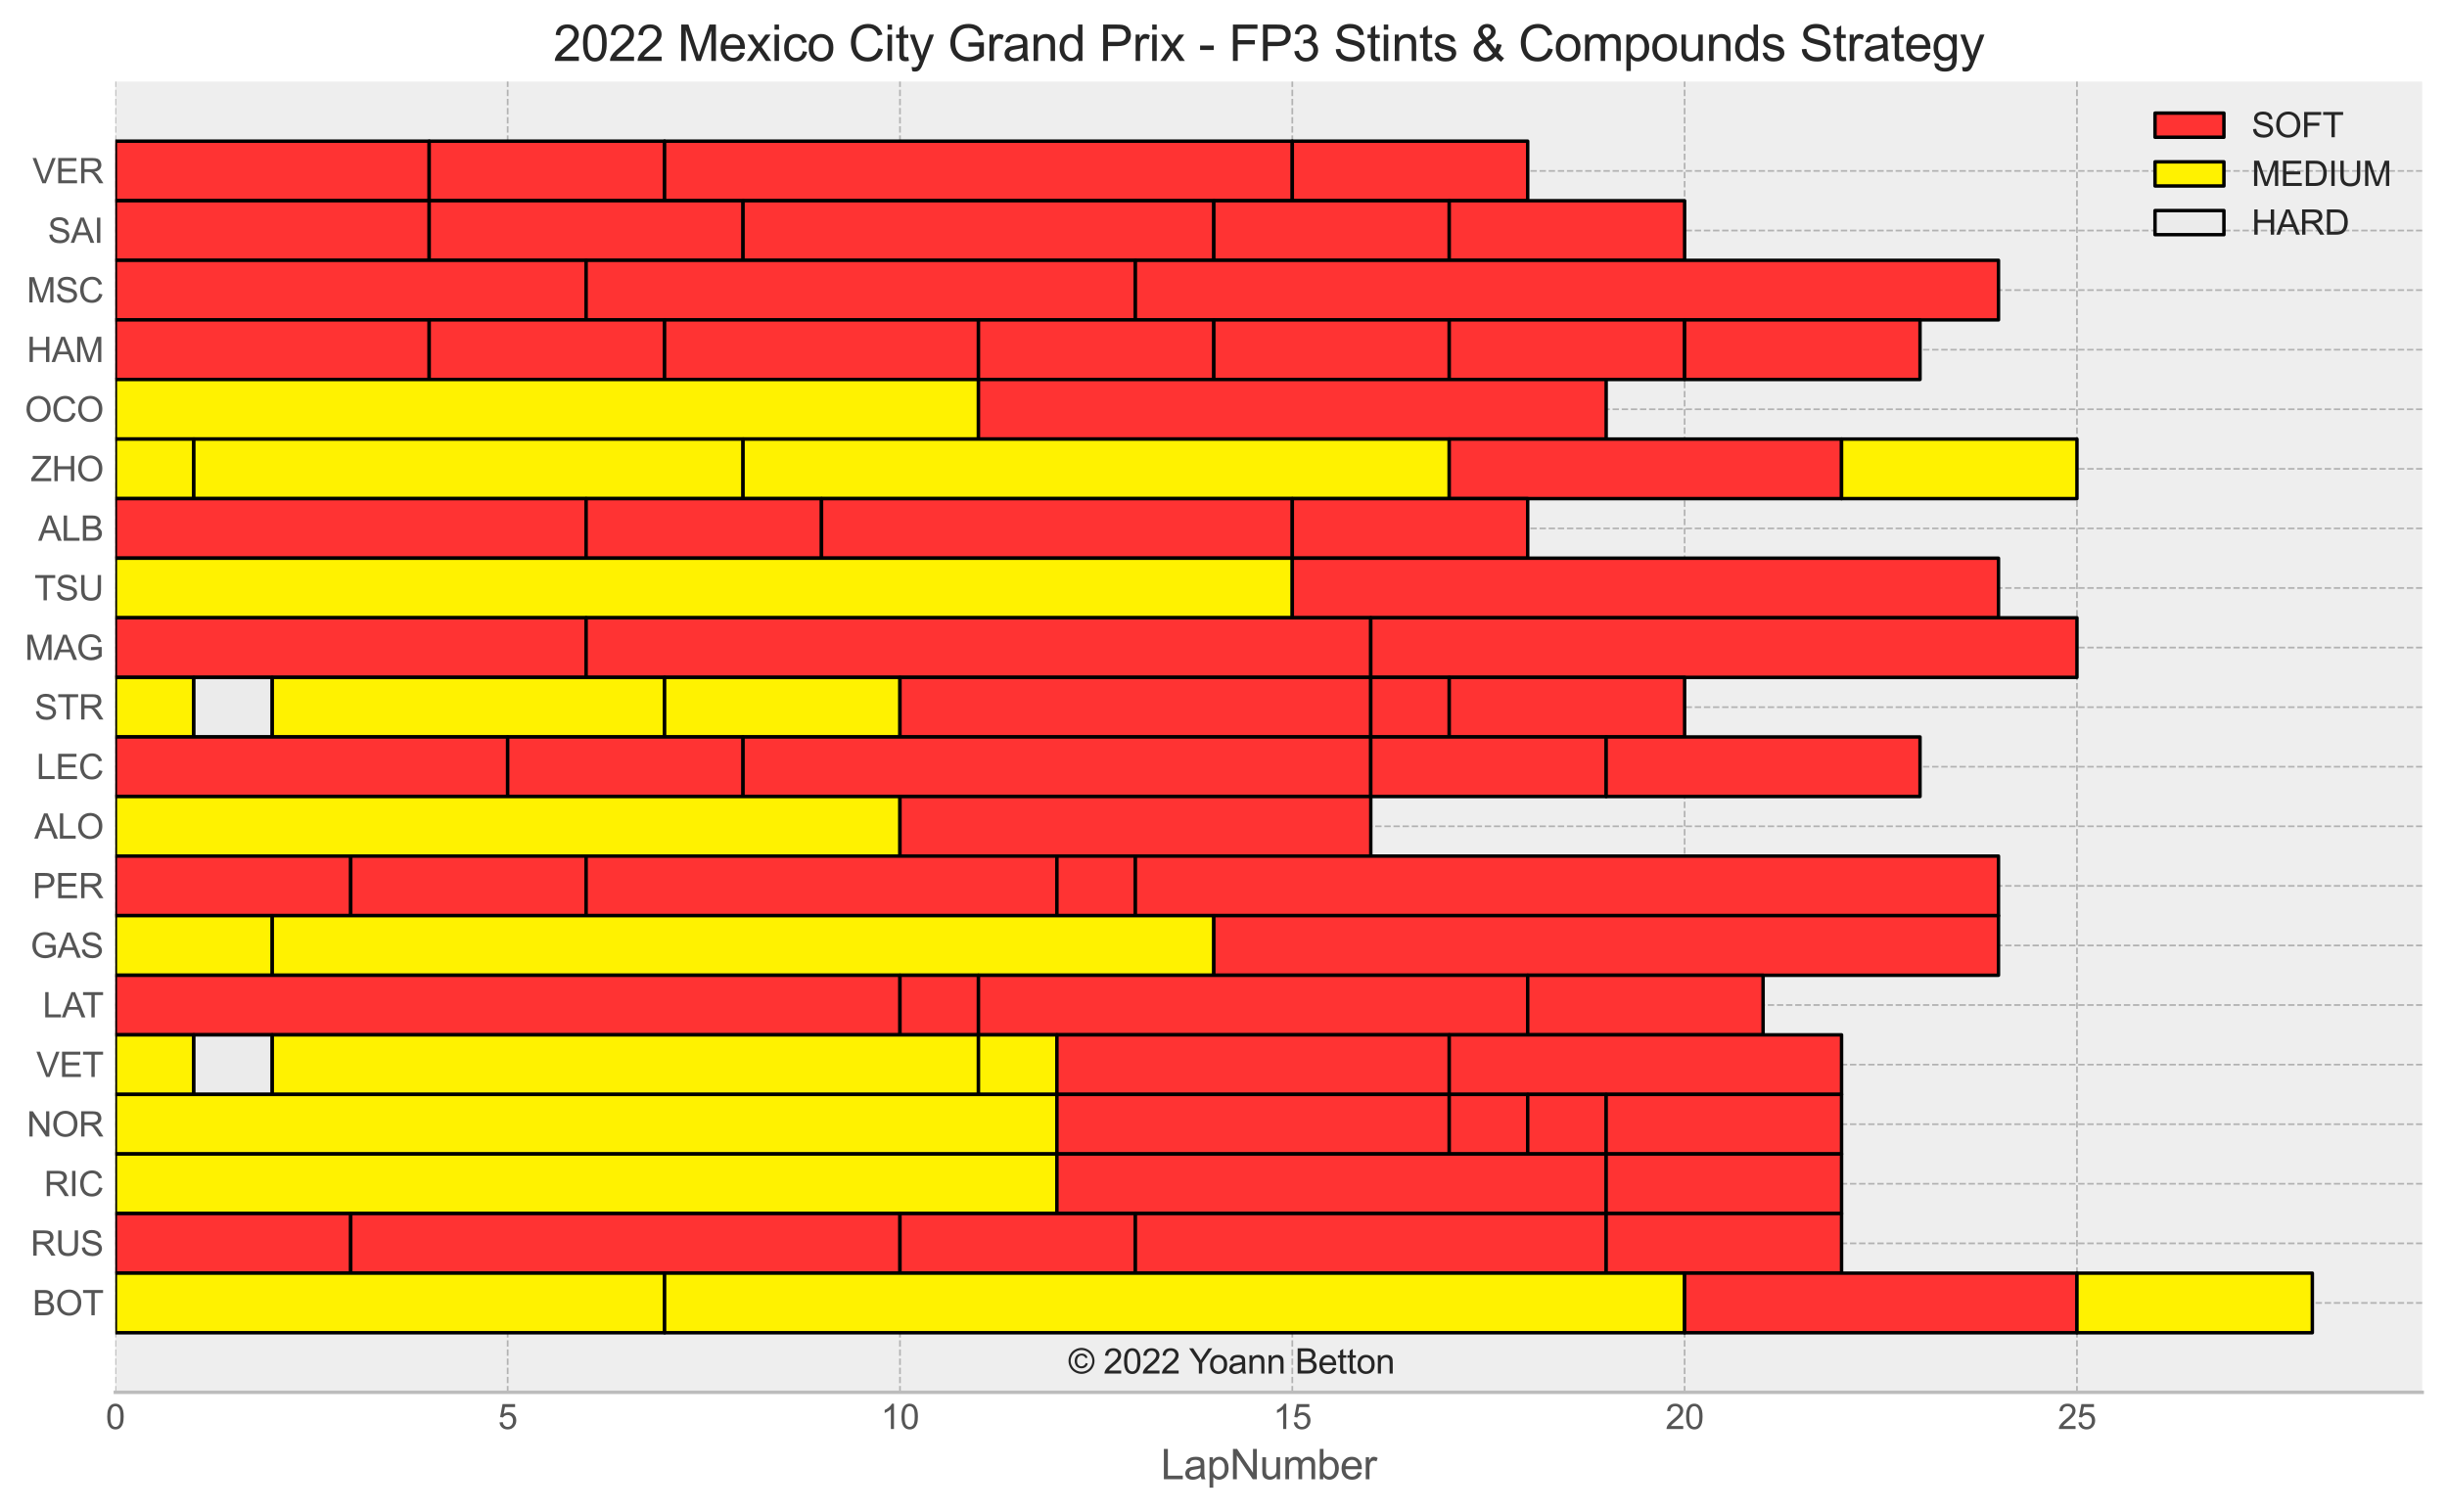 <?xml version="1.0" encoding="utf-8" standalone="no"?>
<!DOCTYPE svg PUBLIC "-//W3C//DTD SVG 1.1//EN"
  "http://www.w3.org/Graphics/SVG/1.1/DTD/svg11.dtd">
<svg xmlns:xlink="http://www.w3.org/1999/xlink" width="710.278pt" height="439.022pt" viewBox="0 0 710.278 439.022" xmlns="http://www.w3.org/2000/svg" version="1.1">
 <defs>
  <style type="text/css">*{stroke-linejoin: round; stroke-linecap: butt}</style>
 </defs>
 <g id="figure_1">
  <g id="patch_1">
   <path d="M 0 439.022 
L 710.278 439.022 
L 710.278 0 
L 0 0 
z
" style="fill: #ffffff"/>
  </g>
  <g id="axes_1">
   <g id="patch_2">
    <path d="M 33.478 404.203 
L 703.078 404.203 
L 703.078 23.683 
L 33.478 23.683 
z
" style="fill: #eeeeee"/>
   </g>
   <g id="matplotlib.axis_1">
    <g id="xtick_1">
     <g id="line2d_1">
      <path d="M 33.478 404.203 
L 33.478 23.683 
" clip-path="url(#pbf7c03fed8)" style="fill: none; stroke-dasharray: 1.85,0.8; stroke-dashoffset: 0; stroke: #b2b2b2; stroke-width: 0.5"/>
     </g>
     <g id="line2d_2"/>
     <g id="text_1">
      <!-- 0 -->
      <g style="fill: #555555" transform="translate(30.698 414.861)scale(0.1 -0.1)">
       <defs>
        <path id="ArialMT-30" d="M 266 2259 
Q 266 3072 433 3567 
Q 600 4063 929 4331 
Q 1259 4600 1759 4600 
Q 2128 4600 2406 4451 
Q 2684 4303 2865 4023 
Q 3047 3744 3150 3342 
Q 3253 2941 3253 2259 
Q 3253 1453 3087 958 
Q 2922 463 2592 192 
Q 2263 -78 1759 -78 
Q 1097 -78 719 397 
Q 266 969 266 2259 
z
M 844 2259 
Q 844 1131 1108 757 
Q 1372 384 1759 384 
Q 2147 384 2411 759 
Q 2675 1134 2675 2259 
Q 2675 3391 2411 3762 
Q 2147 4134 1753 4134 
Q 1366 4134 1134 3806 
Q 844 3388 844 2259 
z
" transform="scale(0.016)"/>
       </defs>
       <use xlink:href="#ArialMT-30"/>
      </g>
     </g>
    </g>
    <g id="xtick_2">
     <g id="line2d_3">
      <path d="M 147.356 404.203 
L 147.356 23.683 
" clip-path="url(#pbf7c03fed8)" style="fill: none; stroke-dasharray: 1.85,0.8; stroke-dashoffset: 0; stroke: #b2b2b2; stroke-width: 0.5"/>
     </g>
     <g id="line2d_4"/>
     <g id="text_2">
      <!-- 5 -->
      <g style="fill: #555555" transform="translate(144.575 414.861)scale(0.1 -0.1)">
       <defs>
        <path id="ArialMT-35" d="M 266 1200 
L 856 1250 
Q 922 819 1161 601 
Q 1400 384 1738 384 
Q 2144 384 2425 690 
Q 2706 997 2706 1503 
Q 2706 1984 2436 2262 
Q 2166 2541 1728 2541 
Q 1456 2541 1237 2417 
Q 1019 2294 894 2097 
L 366 2166 
L 809 4519 
L 3088 4519 
L 3088 3981 
L 1259 3981 
L 1013 2750 
Q 1425 3038 1878 3038 
Q 2478 3038 2890 2622 
Q 3303 2206 3303 1553 
Q 3303 931 2941 478 
Q 2500 -78 1738 -78 
Q 1113 -78 717 272 
Q 322 622 266 1200 
z
" transform="scale(0.016)"/>
       </defs>
       <use xlink:href="#ArialMT-35"/>
      </g>
     </g>
    </g>
    <g id="xtick_3">
     <g id="line2d_5">
      <path d="M 261.233 404.203 
L 261.233 23.683 
" clip-path="url(#pbf7c03fed8)" style="fill: none; stroke-dasharray: 1.85,0.8; stroke-dashoffset: 0; stroke: #b2b2b2; stroke-width: 0.5"/>
     </g>
     <g id="line2d_6"/>
     <g id="text_3">
      <!-- 10 -->
      <g style="fill: #555555" transform="translate(255.672 414.861)scale(0.1 -0.1)">
       <defs>
        <path id="ArialMT-31" d="M 2384 0 
L 1822 0 
L 1822 3584 
Q 1619 3391 1289 3197 
Q 959 3003 697 2906 
L 697 3450 
Q 1169 3672 1522 3987 
Q 1875 4303 2022 4600 
L 2384 4600 
L 2384 0 
z
" transform="scale(0.016)"/>
       </defs>
       <use xlink:href="#ArialMT-31"/>
       <use xlink:href="#ArialMT-30" x="55.615"/>
      </g>
     </g>
    </g>
    <g id="xtick_4">
     <g id="line2d_7">
      <path d="M 375.111 404.203 
L 375.111 23.683 
" clip-path="url(#pbf7c03fed8)" style="fill: none; stroke-dasharray: 1.85,0.8; stroke-dashoffset: 0; stroke: #b2b2b2; stroke-width: 0.5"/>
     </g>
     <g id="line2d_8"/>
     <g id="text_4">
      <!-- 15 -->
      <g style="fill: #555555" transform="translate(369.55 414.861)scale(0.1 -0.1)">
       <use xlink:href="#ArialMT-31"/>
       <use xlink:href="#ArialMT-35" x="55.615"/>
      </g>
     </g>
    </g>
    <g id="xtick_5">
     <g id="line2d_9">
      <path d="M 488.988 404.203 
L 488.988 23.683 
" clip-path="url(#pbf7c03fed8)" style="fill: none; stroke-dasharray: 1.85,0.8; stroke-dashoffset: 0; stroke: #b2b2b2; stroke-width: 0.5"/>
     </g>
     <g id="line2d_10"/>
     <g id="text_5">
      <!-- 20 -->
      <g style="fill: #555555" transform="translate(483.427 414.861)scale(0.1 -0.1)">
       <defs>
        <path id="ArialMT-32" d="M 3222 541 
L 3222 0 
L 194 0 
Q 188 203 259 391 
Q 375 700 629 1000 
Q 884 1300 1366 1694 
Q 2113 2306 2375 2664 
Q 2638 3022 2638 3341 
Q 2638 3675 2398 3904 
Q 2159 4134 1775 4134 
Q 1369 4134 1125 3890 
Q 881 3647 878 3216 
L 300 3275 
Q 359 3922 746 4261 
Q 1134 4600 1788 4600 
Q 2447 4600 2831 4234 
Q 3216 3869 3216 3328 
Q 3216 3053 3103 2787 
Q 2991 2522 2730 2228 
Q 2469 1934 1863 1422 
Q 1356 997 1212 845 
Q 1069 694 975 541 
L 3222 541 
z
" transform="scale(0.016)"/>
       </defs>
       <use xlink:href="#ArialMT-32"/>
       <use xlink:href="#ArialMT-30" x="55.615"/>
      </g>
     </g>
    </g>
    <g id="xtick_6">
     <g id="line2d_11">
      <path d="M 602.866 404.203 
L 602.866 23.683 
" clip-path="url(#pbf7c03fed8)" style="fill: none; stroke-dasharray: 1.85,0.8; stroke-dashoffset: 0; stroke: #b2b2b2; stroke-width: 0.5"/>
     </g>
     <g id="line2d_12"/>
     <g id="text_6">
      <!-- 25 -->
      <g style="fill: #555555" transform="translate(597.305 414.861)scale(0.1 -0.1)">
       <use xlink:href="#ArialMT-32"/>
       <use xlink:href="#ArialMT-35" x="55.615"/>
      </g>
     </g>
    </g>
    <g id="text_7">
     <!-- LapNumber -->
     <g style="fill: #555555" transform="translate(336.93 429.437)scale(0.12 -0.12)">
      <defs>
       <path id="ArialMT-4c" d="M 469 0 
L 469 4581 
L 1075 4581 
L 1075 541 
L 3331 541 
L 3331 0 
L 469 0 
z
" transform="scale(0.016)"/>
       <path id="ArialMT-61" d="M 2588 409 
Q 2275 144 1986 34 
Q 1697 -75 1366 -75 
Q 819 -75 525 192 
Q 231 459 231 875 
Q 231 1119 342 1320 
Q 453 1522 633 1644 
Q 813 1766 1038 1828 
Q 1203 1872 1538 1913 
Q 2219 1994 2541 2106 
Q 2544 2222 2544 2253 
Q 2544 2597 2384 2738 
Q 2169 2928 1744 2928 
Q 1347 2928 1158 2789 
Q 969 2650 878 2297 
L 328 2372 
Q 403 2725 575 2942 
Q 747 3159 1072 3276 
Q 1397 3394 1825 3394 
Q 2250 3394 2515 3294 
Q 2781 3194 2906 3042 
Q 3031 2891 3081 2659 
Q 3109 2516 3109 2141 
L 3109 1391 
Q 3109 606 3145 398 
Q 3181 191 3288 0 
L 2700 0 
Q 2613 175 2588 409 
z
M 2541 1666 
Q 2234 1541 1622 1453 
Q 1275 1403 1131 1340 
Q 988 1278 909 1158 
Q 831 1038 831 891 
Q 831 666 1001 516 
Q 1172 366 1500 366 
Q 1825 366 2078 508 
Q 2331 650 2450 897 
Q 2541 1088 2541 1459 
L 2541 1666 
z
" transform="scale(0.016)"/>
       <path id="ArialMT-70" d="M 422 -1272 
L 422 3319 
L 934 3319 
L 934 2888 
Q 1116 3141 1344 3267 
Q 1572 3394 1897 3394 
Q 2322 3394 2647 3175 
Q 2972 2956 3137 2557 
Q 3303 2159 3303 1684 
Q 3303 1175 3120 767 
Q 2938 359 2589 142 
Q 2241 -75 1856 -75 
Q 1575 -75 1351 44 
Q 1128 163 984 344 
L 984 -1272 
L 422 -1272 
z
M 931 1641 
Q 931 1000 1190 694 
Q 1450 388 1819 388 
Q 2194 388 2461 705 
Q 2728 1022 2728 1688 
Q 2728 2322 2467 2637 
Q 2206 2953 1844 2953 
Q 1484 2953 1207 2617 
Q 931 2281 931 1641 
z
" transform="scale(0.016)"/>
       <path id="ArialMT-4e" d="M 488 0 
L 488 4581 
L 1109 4581 
L 3516 984 
L 3516 4581 
L 4097 4581 
L 4097 0 
L 3475 0 
L 1069 3600 
L 1069 0 
L 488 0 
z
" transform="scale(0.016)"/>
       <path id="ArialMT-75" d="M 2597 0 
L 2597 488 
Q 2209 -75 1544 -75 
Q 1250 -75 995 37 
Q 741 150 617 320 
Q 494 491 444 738 
Q 409 903 409 1263 
L 409 3319 
L 972 3319 
L 972 1478 
Q 972 1038 1006 884 
Q 1059 663 1231 536 
Q 1403 409 1656 409 
Q 1909 409 2131 539 
Q 2353 669 2445 892 
Q 2538 1116 2538 1541 
L 2538 3319 
L 3100 3319 
L 3100 0 
L 2597 0 
z
" transform="scale(0.016)"/>
       <path id="ArialMT-6d" d="M 422 0 
L 422 3319 
L 925 3319 
L 925 2853 
Q 1081 3097 1340 3245 
Q 1600 3394 1931 3394 
Q 2300 3394 2536 3241 
Q 2772 3088 2869 2813 
Q 3263 3394 3894 3394 
Q 4388 3394 4653 3120 
Q 4919 2847 4919 2278 
L 4919 0 
L 4359 0 
L 4359 2091 
Q 4359 2428 4304 2576 
Q 4250 2725 4106 2815 
Q 3963 2906 3769 2906 
Q 3419 2906 3187 2673 
Q 2956 2441 2956 1928 
L 2956 0 
L 2394 0 
L 2394 2156 
Q 2394 2531 2256 2718 
Q 2119 2906 1806 2906 
Q 1569 2906 1367 2781 
Q 1166 2656 1075 2415 
Q 984 2175 984 1722 
L 984 0 
L 422 0 
z
" transform="scale(0.016)"/>
       <path id="ArialMT-62" d="M 941 0 
L 419 0 
L 419 4581 
L 981 4581 
L 981 2947 
Q 1338 3394 1891 3394 
Q 2197 3394 2470 3270 
Q 2744 3147 2920 2923 
Q 3097 2700 3197 2384 
Q 3297 2069 3297 1709 
Q 3297 856 2875 390 
Q 2453 -75 1863 -75 
Q 1275 -75 941 416 
L 941 0 
z
M 934 1684 
Q 934 1088 1097 822 
Q 1363 388 1816 388 
Q 2184 388 2453 708 
Q 2722 1028 2722 1663 
Q 2722 2313 2464 2622 
Q 2206 2931 1841 2931 
Q 1472 2931 1203 2611 
Q 934 2291 934 1684 
z
" transform="scale(0.016)"/>
       <path id="ArialMT-65" d="M 2694 1069 
L 3275 997 
Q 3138 488 2766 206 
Q 2394 -75 1816 -75 
Q 1088 -75 661 373 
Q 234 822 234 1631 
Q 234 2469 665 2931 
Q 1097 3394 1784 3394 
Q 2450 3394 2872 2941 
Q 3294 2488 3294 1666 
Q 3294 1616 3291 1516 
L 816 1516 
Q 847 969 1125 678 
Q 1403 388 1819 388 
Q 2128 388 2347 550 
Q 2566 713 2694 1069 
z
M 847 1978 
L 2700 1978 
Q 2663 2397 2488 2606 
Q 2219 2931 1791 2931 
Q 1403 2931 1139 2672 
Q 875 2413 847 1978 
z
" transform="scale(0.016)"/>
       <path id="ArialMT-72" d="M 416 0 
L 416 3319 
L 922 3319 
L 922 2816 
Q 1116 3169 1280 3281 
Q 1444 3394 1641 3394 
Q 1925 3394 2219 3213 
L 2025 2691 
Q 1819 2813 1613 2813 
Q 1428 2813 1281 2702 
Q 1134 2591 1072 2394 
Q 978 2094 978 1738 
L 978 0 
L 416 0 
z
" transform="scale(0.016)"/>
      </defs>
      <use xlink:href="#ArialMT-4c"/>
      <use xlink:href="#ArialMT-61" x="55.615"/>
      <use xlink:href="#ArialMT-70" x="111.23"/>
      <use xlink:href="#ArialMT-4e" x="166.846"/>
      <use xlink:href="#ArialMT-75" x="239.062"/>
      <use xlink:href="#ArialMT-6d" x="294.678"/>
      <use xlink:href="#ArialMT-62" x="377.979"/>
      <use xlink:href="#ArialMT-65" x="433.594"/>
      <use xlink:href="#ArialMT-72" x="489.209"/>
     </g>
    </g>
   </g>
   <g id="matplotlib.axis_2">
    <g id="ytick_1">
     <g id="line2d_13">
      <path d="M 33.478 49.627 
L 703.078 49.627 
" clip-path="url(#pbf7c03fed8)" style="fill: none; stroke-dasharray: 1.85,0.8; stroke-dashoffset: 0; stroke: #b2b2b2; stroke-width: 0.5"/>
     </g>
     <g id="line2d_14"/>
     <g id="text_8">
      <!-- VER -->
      <g style="fill: #555555" transform="translate(9.416 53.206)scale(0.1 -0.1)">
       <defs>
        <path id="ArialMT-56" d="M 1803 0 
L 28 4581 
L 684 4581 
L 1875 1253 
Q 2019 853 2116 503 
Q 2222 878 2363 1253 
L 3600 4581 
L 4219 4581 
L 2425 0 
L 1803 0 
z
" transform="scale(0.016)"/>
        <path id="ArialMT-45" d="M 506 0 
L 506 4581 
L 3819 4581 
L 3819 4041 
L 1113 4041 
L 1113 2638 
L 3647 2638 
L 3647 2100 
L 1113 2100 
L 1113 541 
L 3925 541 
L 3925 0 
L 506 0 
z
" transform="scale(0.016)"/>
        <path id="ArialMT-52" d="M 503 0 
L 503 4581 
L 2534 4581 
Q 3147 4581 3465 4457 
Q 3784 4334 3975 4021 
Q 4166 3709 4166 3331 
Q 4166 2844 3850 2509 
Q 3534 2175 2875 2084 
Q 3116 1969 3241 1856 
Q 3506 1613 3744 1247 
L 4541 0 
L 3778 0 
L 3172 953 
Q 2906 1366 2734 1584 
Q 2563 1803 2427 1890 
Q 2291 1978 2150 2013 
Q 2047 2034 1813 2034 
L 1109 2034 
L 1109 0 
L 503 0 
z
M 1109 2559 
L 2413 2559 
Q 2828 2559 3062 2645 
Q 3297 2731 3419 2920 
Q 3541 3109 3541 3331 
Q 3541 3656 3305 3865 
Q 3069 4075 2559 4075 
L 1109 4075 
L 1109 2559 
z
" transform="scale(0.016)"/>
       </defs>
       <use xlink:href="#ArialMT-56"/>
       <use xlink:href="#ArialMT-45" x="66.699"/>
       <use xlink:href="#ArialMT-52" x="133.398"/>
      </g>
     </g>
    </g>
    <g id="ytick_2">
     <g id="line2d_15">
      <path d="M 33.478 66.924 
L 703.078 66.924 
" clip-path="url(#pbf7c03fed8)" style="fill: none; stroke-dasharray: 1.85,0.8; stroke-dashoffset: 0; stroke: #b2b2b2; stroke-width: 0.5"/>
     </g>
     <g id="line2d_16"/>
     <g id="text_9">
      <!-- SAI -->
      <g style="fill: #555555" transform="translate(13.859 70.503)scale(0.1 -0.1)">
       <defs>
        <path id="ArialMT-53" d="M 288 1472 
L 859 1522 
Q 900 1178 1048 958 
Q 1197 738 1509 602 
Q 1822 466 2213 466 
Q 2559 466 2825 569 
Q 3091 672 3220 851 
Q 3350 1031 3350 1244 
Q 3350 1459 3225 1620 
Q 3100 1781 2813 1891 
Q 2628 1963 1997 2114 
Q 1366 2266 1113 2400 
Q 784 2572 623 2826 
Q 463 3081 463 3397 
Q 463 3744 659 4045 
Q 856 4347 1234 4503 
Q 1613 4659 2075 4659 
Q 2584 4659 2973 4495 
Q 3363 4331 3572 4012 
Q 3781 3694 3797 3291 
L 3216 3247 
Q 3169 3681 2898 3903 
Q 2628 4125 2100 4125 
Q 1550 4125 1298 3923 
Q 1047 3722 1047 3438 
Q 1047 3191 1225 3031 
Q 1400 2872 2139 2705 
Q 2878 2538 3153 2413 
Q 3553 2228 3743 1945 
Q 3934 1663 3934 1294 
Q 3934 928 3725 604 
Q 3516 281 3123 101 
Q 2731 -78 2241 -78 
Q 1619 -78 1198 103 
Q 778 284 539 648 
Q 300 1013 288 1472 
z
" transform="scale(0.016)"/>
        <path id="ArialMT-41" d="M -9 0 
L 1750 4581 
L 2403 4581 
L 4278 0 
L 3588 0 
L 3053 1388 
L 1138 1388 
L 634 0 
L -9 0 
z
M 1313 1881 
L 2866 1881 
L 2388 3150 
Q 2169 3728 2063 4100 
Q 1975 3659 1816 3225 
L 1313 1881 
z
" transform="scale(0.016)"/>
        <path id="ArialMT-49" d="M 597 0 
L 597 4581 
L 1203 4581 
L 1203 0 
L 597 0 
z
" transform="scale(0.016)"/>
       </defs>
       <use xlink:href="#ArialMT-53"/>
       <use xlink:href="#ArialMT-41" x="66.699"/>
       <use xlink:href="#ArialMT-49" x="133.398"/>
      </g>
     </g>
    </g>
    <g id="ytick_3">
     <g id="line2d_17">
      <path d="M 33.478 84.22 
L 703.078 84.22 
" clip-path="url(#pbf7c03fed8)" style="fill: none; stroke-dasharray: 1.85,0.8; stroke-dashoffset: 0; stroke: #b2b2b2; stroke-width: 0.5"/>
     </g>
     <g id="line2d_18"/>
     <g id="text_10">
      <!-- MSC -->
      <g style="fill: #555555" transform="translate(7.756 87.799)scale(0.1 -0.1)">
       <defs>
        <path id="ArialMT-4d" d="M 475 0 
L 475 4581 
L 1388 4581 
L 2472 1338 
Q 2622 884 2691 659 
Q 2769 909 2934 1394 
L 4031 4581 
L 4847 4581 
L 4847 0 
L 4263 0 
L 4263 3834 
L 2931 0 
L 2384 0 
L 1059 3900 
L 1059 0 
L 475 0 
z
" transform="scale(0.016)"/>
        <path id="ArialMT-43" d="M 3763 1606 
L 4369 1453 
Q 4178 706 3683 314 
Q 3188 -78 2472 -78 
Q 1731 -78 1267 223 
Q 803 525 561 1097 
Q 319 1669 319 2325 
Q 319 3041 592 3573 
Q 866 4106 1370 4382 
Q 1875 4659 2481 4659 
Q 3169 4659 3637 4309 
Q 4106 3959 4291 3325 
L 3694 3184 
Q 3534 3684 3231 3912 
Q 2928 4141 2469 4141 
Q 1941 4141 1586 3887 
Q 1231 3634 1087 3207 
Q 944 2781 944 2328 
Q 944 1744 1114 1308 
Q 1284 872 1643 656 
Q 2003 441 2422 441 
Q 2931 441 3284 734 
Q 3638 1028 3763 1606 
z
" transform="scale(0.016)"/>
       </defs>
       <use xlink:href="#ArialMT-4d"/>
       <use xlink:href="#ArialMT-53" x="83.301"/>
       <use xlink:href="#ArialMT-43" x="150"/>
      </g>
     </g>
    </g>
    <g id="ytick_4">
     <g id="line2d_19">
      <path d="M 33.478 101.516 
L 703.078 101.516 
" clip-path="url(#pbf7c03fed8)" style="fill: none; stroke-dasharray: 1.85,0.8; stroke-dashoffset: 0; stroke: #b2b2b2; stroke-width: 0.5"/>
     </g>
     <g id="line2d_20"/>
     <g id="text_11">
      <!-- HAM -->
      <g style="fill: #555555" transform="translate(7.756 105.095)scale(0.1 -0.1)">
       <defs>
        <path id="ArialMT-48" d="M 513 0 
L 513 4581 
L 1119 4581 
L 1119 2700 
L 3500 2700 
L 3500 4581 
L 4106 4581 
L 4106 0 
L 3500 0 
L 3500 2159 
L 1119 2159 
L 1119 0 
L 513 0 
z
" transform="scale(0.016)"/>
       </defs>
       <use xlink:href="#ArialMT-48"/>
       <use xlink:href="#ArialMT-41" x="72.217"/>
       <use xlink:href="#ArialMT-4d" x="138.916"/>
      </g>
     </g>
    </g>
    <g id="ytick_5">
     <g id="line2d_21">
      <path d="M 33.478 118.813 
L 703.078 118.813 
" clip-path="url(#pbf7c03fed8)" style="fill: none; stroke-dasharray: 1.85,0.8; stroke-dashoffset: 0; stroke: #b2b2b2; stroke-width: 0.5"/>
     </g>
     <g id="line2d_22"/>
     <g id="text_12">
      <!-- OCO -->
      <g style="fill: #555555" transform="translate(7.2 122.392)scale(0.1 -0.1)">
       <defs>
        <path id="ArialMT-4f" d="M 309 2231 
Q 309 3372 921 4017 
Q 1534 4663 2503 4663 
Q 3138 4663 3647 4359 
Q 4156 4056 4423 3514 
Q 4691 2972 4691 2284 
Q 4691 1588 4409 1038 
Q 4128 488 3612 205 
Q 3097 -78 2500 -78 
Q 1853 -78 1343 234 
Q 834 547 571 1087 
Q 309 1628 309 2231 
z
M 934 2222 
Q 934 1394 1379 917 
Q 1825 441 2497 441 
Q 3181 441 3623 922 
Q 4066 1403 4066 2288 
Q 4066 2847 3877 3264 
Q 3688 3681 3323 3911 
Q 2959 4141 2506 4141 
Q 1863 4141 1398 3698 
Q 934 3256 934 2222 
z
" transform="scale(0.016)"/>
       </defs>
       <use xlink:href="#ArialMT-4f"/>
       <use xlink:href="#ArialMT-43" x="77.783"/>
       <use xlink:href="#ArialMT-4f" x="150"/>
      </g>
     </g>
    </g>
    <g id="ytick_6">
     <g id="line2d_23">
      <path d="M 33.478 136.109 
L 703.078 136.109 
" clip-path="url(#pbf7c03fed8)" style="fill: none; stroke-dasharray: 1.85,0.8; stroke-dashoffset: 0; stroke: #b2b2b2; stroke-width: 0.5"/>
     </g>
     <g id="line2d_24"/>
     <g id="text_13">
      <!-- ZHO -->
      <g style="fill: #555555" transform="translate(8.87 139.688)scale(0.1 -0.1)">
       <defs>
        <path id="ArialMT-5a" d="M 128 0 
L 128 563 
L 2475 3497 
Q 2725 3809 2950 4041 
L 394 4041 
L 394 4581 
L 3675 4581 
L 3675 4041 
L 1103 863 
L 825 541 
L 3750 541 
L 3750 0 
L 128 0 
z
" transform="scale(0.016)"/>
       </defs>
       <use xlink:href="#ArialMT-5a"/>
       <use xlink:href="#ArialMT-48" x="61.084"/>
       <use xlink:href="#ArialMT-4f" x="133.301"/>
      </g>
     </g>
    </g>
    <g id="ytick_7">
     <g id="line2d_25">
      <path d="M 33.478 153.405 
L 703.078 153.405 
" clip-path="url(#pbf7c03fed8)" style="fill: none; stroke-dasharray: 1.85,0.8; stroke-dashoffset: 0; stroke: #b2b2b2; stroke-width: 0.5"/>
     </g>
     <g id="line2d_26"/>
     <g id="text_14">
      <!-- ALB -->
      <g style="fill: #555555" transform="translate(11.077 156.984)scale(0.1 -0.1)">
       <defs>
        <path id="ArialMT-42" d="M 469 0 
L 469 4581 
L 2188 4581 
Q 2713 4581 3030 4442 
Q 3347 4303 3526 4014 
Q 3706 3725 3706 3409 
Q 3706 3116 3547 2856 
Q 3388 2597 3066 2438 
Q 3481 2316 3704 2022 
Q 3928 1728 3928 1328 
Q 3928 1006 3792 729 
Q 3656 453 3456 303 
Q 3256 153 2954 76 
Q 2653 0 2216 0 
L 469 0 
z
M 1075 2656 
L 2066 2656 
Q 2469 2656 2644 2709 
Q 2875 2778 2992 2937 
Q 3109 3097 3109 3338 
Q 3109 3566 3000 3739 
Q 2891 3913 2687 3977 
Q 2484 4041 1991 4041 
L 1075 4041 
L 1075 2656 
z
M 1075 541 
L 2216 541 
Q 2509 541 2628 563 
Q 2838 600 2978 687 
Q 3119 775 3209 942 
Q 3300 1109 3300 1328 
Q 3300 1584 3169 1773 
Q 3038 1963 2805 2039 
Q 2572 2116 2134 2116 
L 1075 2116 
L 1075 541 
z
" transform="scale(0.016)"/>
       </defs>
       <use xlink:href="#ArialMT-41"/>
       <use xlink:href="#ArialMT-4c" x="66.699"/>
       <use xlink:href="#ArialMT-42" x="122.314"/>
      </g>
     </g>
    </g>
    <g id="ytick_8">
     <g id="line2d_27">
      <path d="M 33.478 170.702 
L 703.078 170.702 
" clip-path="url(#pbf7c03fed8)" style="fill: none; stroke-dasharray: 1.85,0.8; stroke-dashoffset: 0; stroke: #b2b2b2; stroke-width: 0.5"/>
     </g>
     <g id="line2d_28"/>
     <g id="text_15">
      <!-- TSU -->
      <g style="fill: #555555" transform="translate(9.978 174.281)scale(0.1 -0.1)">
       <defs>
        <path id="ArialMT-54" d="M 1659 0 
L 1659 4041 
L 150 4041 
L 150 4581 
L 3781 4581 
L 3781 4041 
L 2266 4041 
L 2266 0 
L 1659 0 
z
" transform="scale(0.016)"/>
        <path id="ArialMT-55" d="M 3500 4581 
L 4106 4581 
L 4106 1934 
Q 4106 1244 3950 837 
Q 3794 431 3386 176 
Q 2978 -78 2316 -78 
Q 1672 -78 1262 144 
Q 853 366 678 786 
Q 503 1206 503 1934 
L 503 4581 
L 1109 4581 
L 1109 1938 
Q 1109 1341 1220 1058 
Q 1331 775 1601 622 
Q 1872 469 2263 469 
Q 2931 469 3215 772 
Q 3500 1075 3500 1938 
L 3500 4581 
z
" transform="scale(0.016)"/>
       </defs>
       <use xlink:href="#ArialMT-54"/>
       <use xlink:href="#ArialMT-53" x="61.084"/>
       <use xlink:href="#ArialMT-55" x="127.783"/>
      </g>
     </g>
    </g>
    <g id="ytick_9">
     <g id="line2d_29">
      <path d="M 33.478 187.998 
L 703.078 187.998 
" clip-path="url(#pbf7c03fed8)" style="fill: none; stroke-dasharray: 1.85,0.8; stroke-dashoffset: 0; stroke: #b2b2b2; stroke-width: 0.5"/>
     </g>
     <g id="line2d_30"/>
     <g id="text_16">
      <!-- MAG -->
      <g style="fill: #555555" transform="translate(7.2 191.577)scale(0.1 -0.1)">
       <defs>
        <path id="ArialMT-47" d="M 2638 1797 
L 2638 2334 
L 4578 2338 
L 4578 638 
Q 4131 281 3656 101 
Q 3181 -78 2681 -78 
Q 2006 -78 1454 211 
Q 903 500 622 1047 
Q 341 1594 341 2269 
Q 341 2938 620 3517 
Q 900 4097 1425 4378 
Q 1950 4659 2634 4659 
Q 3131 4659 3532 4498 
Q 3934 4338 4162 4050 
Q 4391 3763 4509 3300 
L 3963 3150 
Q 3859 3500 3706 3700 
Q 3553 3900 3268 4020 
Q 2984 4141 2638 4141 
Q 2222 4141 1919 4014 
Q 1616 3888 1430 3681 
Q 1244 3475 1141 3228 
Q 966 2803 966 2306 
Q 966 1694 1177 1281 
Q 1388 869 1791 669 
Q 2194 469 2647 469 
Q 3041 469 3416 620 
Q 3791 772 3984 944 
L 3984 1797 
L 2638 1797 
z
" transform="scale(0.016)"/>
       </defs>
       <use xlink:href="#ArialMT-4d"/>
       <use xlink:href="#ArialMT-41" x="83.301"/>
       <use xlink:href="#ArialMT-47" x="150"/>
      </g>
     </g>
    </g>
    <g id="ytick_10">
     <g id="line2d_31">
      <path d="M 33.478 205.295 
L 703.078 205.295 
" clip-path="url(#pbf7c03fed8)" style="fill: none; stroke-dasharray: 1.85,0.8; stroke-dashoffset: 0; stroke: #b2b2b2; stroke-width: 0.5"/>
     </g>
     <g id="line2d_32"/>
     <g id="text_17">
      <!-- STR -->
      <g style="fill: #555555" transform="translate(9.978 208.873)scale(0.1 -0.1)">
       <use xlink:href="#ArialMT-53"/>
       <use xlink:href="#ArialMT-54" x="66.699"/>
       <use xlink:href="#ArialMT-52" x="127.783"/>
      </g>
     </g>
    </g>
    <g id="ytick_11">
     <g id="line2d_33">
      <path d="M 33.478 222.591 
L 703.078 222.591 
" clip-path="url(#pbf7c03fed8)" style="fill: none; stroke-dasharray: 1.85,0.8; stroke-dashoffset: 0; stroke: #b2b2b2; stroke-width: 0.5"/>
     </g>
     <g id="line2d_34"/>
     <g id="text_18">
      <!-- LEC -->
      <g style="fill: #555555" transform="translate(10.525 226.17)scale(0.1 -0.1)">
       <use xlink:href="#ArialMT-4c"/>
       <use xlink:href="#ArialMT-45" x="55.615"/>
       <use xlink:href="#ArialMT-43" x="122.314"/>
      </g>
     </g>
    </g>
    <g id="ytick_12">
     <g id="line2d_35">
      <path d="M 33.478 239.887 
L 703.078 239.887 
" clip-path="url(#pbf7c03fed8)" style="fill: none; stroke-dasharray: 1.85,0.8; stroke-dashoffset: 0; stroke: #b2b2b2; stroke-width: 0.5"/>
     </g>
     <g id="line2d_36"/>
     <g id="text_19">
      <!-- ALO -->
      <g style="fill: #555555" transform="translate(9.969 243.466)scale(0.1 -0.1)">
       <use xlink:href="#ArialMT-41"/>
       <use xlink:href="#ArialMT-4c" x="66.699"/>
       <use xlink:href="#ArialMT-4f" x="122.314"/>
      </g>
     </g>
    </g>
    <g id="ytick_13">
     <g id="line2d_37">
      <path d="M 33.478 257.184 
L 703.078 257.184 
" clip-path="url(#pbf7c03fed8)" style="fill: none; stroke-dasharray: 1.85,0.8; stroke-dashoffset: 0; stroke: #b2b2b2; stroke-width: 0.5"/>
     </g>
     <g id="line2d_38"/>
     <g id="text_20">
      <!-- PER -->
      <g style="fill: #555555" transform="translate(9.416 260.763)scale(0.1 -0.1)">
       <defs>
        <path id="ArialMT-50" d="M 494 0 
L 494 4581 
L 2222 4581 
Q 2678 4581 2919 4538 
Q 3256 4481 3484 4323 
Q 3713 4166 3852 3881 
Q 3991 3597 3991 3256 
Q 3991 2672 3619 2267 
Q 3247 1863 2275 1863 
L 1100 1863 
L 1100 0 
L 494 0 
z
M 1100 2403 
L 2284 2403 
Q 2872 2403 3119 2622 
Q 3366 2841 3366 3238 
Q 3366 3525 3220 3729 
Q 3075 3934 2838 4000 
Q 2684 4041 2272 4041 
L 1100 4041 
L 1100 2403 
z
" transform="scale(0.016)"/>
       </defs>
       <use xlink:href="#ArialMT-50"/>
       <use xlink:href="#ArialMT-45" x="66.699"/>
       <use xlink:href="#ArialMT-52" x="133.398"/>
      </g>
     </g>
    </g>
    <g id="ytick_14">
     <g id="line2d_39">
      <path d="M 33.478 274.48 
L 703.078 274.48 
" clip-path="url(#pbf7c03fed8)" style="fill: none; stroke-dasharray: 1.85,0.8; stroke-dashoffset: 0; stroke: #b2b2b2; stroke-width: 0.5"/>
     </g>
     <g id="line2d_40"/>
     <g id="text_21">
      <!-- GAS -->
      <g style="fill: #555555" transform="translate(8.859 278.059)scale(0.1 -0.1)">
       <use xlink:href="#ArialMT-47"/>
       <use xlink:href="#ArialMT-41" x="77.783"/>
       <use xlink:href="#ArialMT-53" x="144.482"/>
      </g>
     </g>
    </g>
    <g id="ytick_15">
     <g id="line2d_41">
      <path d="M 33.478 291.776 
L 703.078 291.776 
" clip-path="url(#pbf7c03fed8)" style="fill: none; stroke-dasharray: 1.85,0.8; stroke-dashoffset: 0; stroke: #b2b2b2; stroke-width: 0.5"/>
     </g>
     <g id="line2d_42"/>
     <g id="text_22">
      <!-- LAT -->
      <g style="fill: #555555" transform="translate(12.377 295.355)scale(0.1 -0.1)">
       <use xlink:href="#ArialMT-4c"/>
       <use xlink:href="#ArialMT-41" x="55.615"/>
       <use xlink:href="#ArialMT-54" x="114.939"/>
      </g>
     </g>
    </g>
    <g id="ytick_16">
     <g id="line2d_43">
      <path d="M 33.478 309.073 
L 703.078 309.073 
" clip-path="url(#pbf7c03fed8)" style="fill: none; stroke-dasharray: 1.85,0.8; stroke-dashoffset: 0; stroke: #b2b2b2; stroke-width: 0.5"/>
     </g>
     <g id="line2d_44"/>
     <g id="text_23">
      <!-- VET -->
      <g style="fill: #555555" transform="translate(10.53 312.652)scale(0.1 -0.1)">
       <use xlink:href="#ArialMT-56"/>
       <use xlink:href="#ArialMT-45" x="66.699"/>
       <use xlink:href="#ArialMT-54" x="133.398"/>
      </g>
     </g>
    </g>
    <g id="ytick_17">
     <g id="line2d_45">
      <path d="M 33.478 326.369 
L 703.078 326.369 
" clip-path="url(#pbf7c03fed8)" style="fill: none; stroke-dasharray: 1.85,0.8; stroke-dashoffset: 0; stroke: #b2b2b2; stroke-width: 0.5"/>
     </g>
     <g id="line2d_46"/>
     <g id="text_24">
      <!-- NOR -->
      <g style="fill: #555555" transform="translate(7.756 329.948)scale(0.1 -0.1)">
       <use xlink:href="#ArialMT-4e"/>
       <use xlink:href="#ArialMT-4f" x="72.217"/>
       <use xlink:href="#ArialMT-52" x="150"/>
      </g>
     </g>
    </g>
    <g id="ytick_18">
     <g id="line2d_47">
      <path d="M 33.478 343.665 
L 703.078 343.665 
" clip-path="url(#pbf7c03fed8)" style="fill: none; stroke-dasharray: 1.85,0.8; stroke-dashoffset: 0; stroke: #b2b2b2; stroke-width: 0.5"/>
     </g>
     <g id="line2d_48"/>
     <g id="text_25">
      <!-- RIC -->
      <g style="fill: #555555" transform="translate(12.756 347.244)scale(0.1 -0.1)">
       <use xlink:href="#ArialMT-52"/>
       <use xlink:href="#ArialMT-49" x="72.217"/>
       <use xlink:href="#ArialMT-43" x="100"/>
      </g>
     </g>
    </g>
    <g id="ytick_19">
     <g id="line2d_49">
      <path d="M 33.478 360.962 
L 703.078 360.962 
" clip-path="url(#pbf7c03fed8)" style="fill: none; stroke-dasharray: 1.85,0.8; stroke-dashoffset: 0; stroke: #b2b2b2; stroke-width: 0.5"/>
     </g>
     <g id="line2d_50"/>
     <g id="text_26">
      <!-- RUS -->
      <g style="fill: #555555" transform="translate(8.864 364.541)scale(0.1 -0.1)">
       <use xlink:href="#ArialMT-52"/>
       <use xlink:href="#ArialMT-55" x="72.217"/>
       <use xlink:href="#ArialMT-53" x="144.434"/>
      </g>
     </g>
    </g>
    <g id="ytick_20">
     <g id="line2d_51">
      <path d="M 33.478 378.258 
L 703.078 378.258 
" clip-path="url(#pbf7c03fed8)" style="fill: none; stroke-dasharray: 1.85,0.8; stroke-dashoffset: 0; stroke: #b2b2b2; stroke-width: 0.5"/>
     </g>
     <g id="line2d_52"/>
     <g id="text_27">
      <!-- BOT -->
      <g style="fill: #555555" transform="translate(9.422 381.837)scale(0.1 -0.1)">
       <use xlink:href="#ArialMT-42"/>
       <use xlink:href="#ArialMT-4f" x="66.699"/>
       <use xlink:href="#ArialMT-54" x="144.482"/>
      </g>
     </g>
    </g>
   </g>
   <g id="patch_3">
    <path d="M 33.478 40.979 
L 124.58 40.979 
L 124.58 58.275 
L 33.478 58.275 
z
" clip-path="url(#pbf7c03fed8)" style="fill: #ff3333; stroke: #000000; stroke-linejoin: miter"/>
   </g>
   <g id="patch_4">
    <path d="M 124.58 40.979 
L 192.907 40.979 
L 192.907 58.275 
L 124.58 58.275 
z
" clip-path="url(#pbf7c03fed8)" style="fill: #ff3333; stroke: #000000; stroke-linejoin: miter"/>
   </g>
   <g id="patch_5">
    <path d="M 192.907 40.979 
L 375.111 40.979 
L 375.111 58.275 
L 192.907 58.275 
z
" clip-path="url(#pbf7c03fed8)" style="fill: #ff3333; stroke: #000000; stroke-linejoin: miter"/>
   </g>
   <g id="patch_6">
    <path d="M 375.111 40.979 
L 443.437 40.979 
L 443.437 58.275 
L 375.111 58.275 
z
" clip-path="url(#pbf7c03fed8)" style="fill: #ff3333; stroke: #000000; stroke-linejoin: miter"/>
   </g>
   <g id="patch_7">
    <path d="M 33.478 58.275 
L 124.58 58.275 
L 124.58 75.572 
L 33.478 75.572 
z
" clip-path="url(#pbf7c03fed8)" style="fill: #ff3333; stroke: #000000; stroke-linejoin: miter"/>
   </g>
   <g id="patch_8">
    <path d="M 124.58 58.275 
L 215.682 58.275 
L 215.682 75.572 
L 124.58 75.572 
z
" clip-path="url(#pbf7c03fed8)" style="fill: #ff3333; stroke: #000000; stroke-linejoin: miter"/>
   </g>
   <g id="patch_9">
    <path d="M 215.682 58.275 
L 352.335 58.275 
L 352.335 75.572 
L 215.682 75.572 
z
" clip-path="url(#pbf7c03fed8)" style="fill: #ff3333; stroke: #000000; stroke-linejoin: miter"/>
   </g>
   <g id="patch_10">
    <path d="M 352.335 58.275 
L 420.662 58.275 
L 420.662 75.572 
L 352.335 75.572 
z
" clip-path="url(#pbf7c03fed8)" style="fill: #ff3333; stroke: #000000; stroke-linejoin: miter"/>
   </g>
   <g id="patch_11">
    <path d="M 420.662 58.275 
L 488.988 58.275 
L 488.988 75.572 
L 420.662 75.572 
z
" clip-path="url(#pbf7c03fed8)" style="fill: #ff3333; stroke: #000000; stroke-linejoin: miter"/>
   </g>
   <g id="patch_12">
    <path d="M 33.478 75.572 
L 170.131 75.572 
L 170.131 92.868 
L 33.478 92.868 
z
" clip-path="url(#pbf7c03fed8)" style="fill: #ff3333; stroke: #000000; stroke-linejoin: miter"/>
   </g>
   <g id="patch_13">
    <path d="M 170.131 75.572 
L 329.56 75.572 
L 329.56 92.868 
L 170.131 92.868 
z
" clip-path="url(#pbf7c03fed8)" style="fill: #ff3333; stroke: #000000; stroke-linejoin: miter"/>
   </g>
   <g id="patch_14">
    <path d="M 329.56 75.572 
L 580.09 75.572 
L 580.09 92.868 
L 329.56 92.868 
z
" clip-path="url(#pbf7c03fed8)" style="fill: #ff3333; stroke: #000000; stroke-linejoin: miter"/>
   </g>
   <g id="patch_15">
    <path d="M 33.478 92.868 
L 124.58 92.868 
L 124.58 110.165 
L 33.478 110.165 
z
" clip-path="url(#pbf7c03fed8)" style="fill: #ff3333; stroke: #000000; stroke-linejoin: miter"/>
   </g>
   <g id="patch_16">
    <path d="M 124.58 92.868 
L 192.907 92.868 
L 192.907 110.165 
L 124.58 110.165 
z
" clip-path="url(#pbf7c03fed8)" style="fill: #ff3333; stroke: #000000; stroke-linejoin: miter"/>
   </g>
   <g id="patch_17">
    <path d="M 192.907 92.868 
L 284.009 92.868 
L 284.009 110.165 
L 192.907 110.165 
z
" clip-path="url(#pbf7c03fed8)" style="fill: #ff3333; stroke: #000000; stroke-linejoin: miter"/>
   </g>
   <g id="patch_18">
    <path d="M 284.009 92.868 
L 352.335 92.868 
L 352.335 110.165 
L 284.009 110.165 
z
" clip-path="url(#pbf7c03fed8)" style="fill: #ff3333; stroke: #000000; stroke-linejoin: miter"/>
   </g>
   <g id="patch_19">
    <path d="M 352.335 92.868 
L 420.662 92.868 
L 420.662 110.165 
L 352.335 110.165 
z
" clip-path="url(#pbf7c03fed8)" style="fill: #ff3333; stroke: #000000; stroke-linejoin: miter"/>
   </g>
   <g id="patch_20">
    <path d="M 420.662 92.868 
L 488.988 92.868 
L 488.988 110.165 
L 420.662 110.165 
z
" clip-path="url(#pbf7c03fed8)" style="fill: #ff3333; stroke: #000000; stroke-linejoin: miter"/>
   </g>
   <g id="patch_21">
    <path d="M 488.988 92.868 
L 557.315 92.868 
L 557.315 110.165 
L 488.988 110.165 
z
" clip-path="url(#pbf7c03fed8)" style="fill: #ff3333; stroke: #000000; stroke-linejoin: miter"/>
   </g>
   <g id="patch_22">
    <path d="M 33.478 110.165 
L 284.009 110.165 
L 284.009 127.461 
L 33.478 127.461 
z
" clip-path="url(#pbf7c03fed8)" style="fill: #fff200; stroke: #000000; stroke-linejoin: miter"/>
   </g>
   <g id="patch_23">
    <path d="M 284.009 110.165 
L 466.213 110.165 
L 466.213 127.461 
L 284.009 127.461 
z
" clip-path="url(#pbf7c03fed8)" style="fill: #ff3333; stroke: #000000; stroke-linejoin: miter"/>
   </g>
   <g id="patch_24">
    <path d="M 33.478 127.461 
L 56.254 127.461 
L 56.254 144.757 
L 33.478 144.757 
z
" clip-path="url(#pbf7c03fed8)" style="fill: #fff200; stroke: #000000; stroke-linejoin: miter"/>
   </g>
   <g id="patch_25">
    <path d="M 56.254 127.461 
L 215.682 127.461 
L 215.682 144.757 
L 56.254 144.757 
z
" clip-path="url(#pbf7c03fed8)" style="fill: #fff200; stroke: #000000; stroke-linejoin: miter"/>
   </g>
   <g id="patch_26">
    <path d="M 215.682 127.461 
L 420.662 127.461 
L 420.662 144.757 
L 215.682 144.757 
z
" clip-path="url(#pbf7c03fed8)" style="fill: #fff200; stroke: #000000; stroke-linejoin: miter"/>
   </g>
   <g id="patch_27">
    <path d="M 420.662 127.461 
L 534.539 127.461 
L 534.539 144.757 
L 420.662 144.757 
z
" clip-path="url(#pbf7c03fed8)" style="fill: #ff3333; stroke: #000000; stroke-linejoin: miter"/>
   </g>
   <g id="patch_28">
    <path d="M 534.539 127.461 
L 602.866 127.461 
L 602.866 144.757 
L 534.539 144.757 
z
" clip-path="url(#pbf7c03fed8)" style="fill: #fff200; stroke: #000000; stroke-linejoin: miter"/>
   </g>
   <g id="patch_29">
    <path d="M 33.478 144.757 
L 170.131 144.757 
L 170.131 162.054 
L 33.478 162.054 
z
" clip-path="url(#pbf7c03fed8)" style="fill: #ff3333; stroke: #000000; stroke-linejoin: miter"/>
   </g>
   <g id="patch_30">
    <path d="M 170.131 144.757 
L 238.458 144.757 
L 238.458 162.054 
L 170.131 162.054 
z
" clip-path="url(#pbf7c03fed8)" style="fill: #ff3333; stroke: #000000; stroke-linejoin: miter"/>
   </g>
   <g id="patch_31">
    <path d="M 238.458 144.757 
L 375.111 144.757 
L 375.111 162.054 
L 238.458 162.054 
z
" clip-path="url(#pbf7c03fed8)" style="fill: #ff3333; stroke: #000000; stroke-linejoin: miter"/>
   </g>
   <g id="patch_32">
    <path d="M 375.111 144.757 
L 443.437 144.757 
L 443.437 162.054 
L 375.111 162.054 
z
" clip-path="url(#pbf7c03fed8)" style="fill: #ff3333; stroke: #000000; stroke-linejoin: miter"/>
   </g>
   <g id="patch_33">
    <path d="M 33.478 162.054 
L 375.111 162.054 
L 375.111 179.35 
L 33.478 179.35 
z
" clip-path="url(#pbf7c03fed8)" style="fill: #fff200; stroke: #000000; stroke-linejoin: miter"/>
   </g>
   <g id="patch_34">
    <path d="M 375.111 162.054 
L 580.09 162.054 
L 580.09 179.35 
L 375.111 179.35 
z
" clip-path="url(#pbf7c03fed8)" style="fill: #ff3333; stroke: #000000; stroke-linejoin: miter"/>
   </g>
   <g id="patch_35">
    <path d="M 33.478 179.35 
L 170.131 179.35 
L 170.131 196.646 
L 33.478 196.646 
z
" clip-path="url(#pbf7c03fed8)" style="fill: #ff3333; stroke: #000000; stroke-linejoin: miter"/>
   </g>
   <g id="patch_36">
    <path d="M 170.131 179.35 
L 397.886 179.35 
L 397.886 196.646 
L 170.131 196.646 
z
" clip-path="url(#pbf7c03fed8)" style="fill: #ff3333; stroke: #000000; stroke-linejoin: miter"/>
   </g>
   <g id="patch_37">
    <path d="M 397.886 179.35 
L 602.866 179.35 
L 602.866 196.646 
L 397.886 196.646 
z
" clip-path="url(#pbf7c03fed8)" style="fill: #ff3333; stroke: #000000; stroke-linejoin: miter"/>
   </g>
   <g id="patch_38">
    <path d="M 33.478 196.646 
L 56.254 196.646 
L 56.254 213.943 
L 33.478 213.943 
z
" clip-path="url(#pbf7c03fed8)" style="fill: #fff200; stroke: #000000; stroke-linejoin: miter"/>
   </g>
   <g id="patch_39">
    <path d="M 56.254 196.646 
L 79.029 196.646 
L 79.029 213.943 
L 56.254 213.943 
z
" clip-path="url(#pbf7c03fed8)" style="fill: #ebebeb; stroke: #000000; stroke-linejoin: miter"/>
   </g>
   <g id="patch_40">
    <path d="M 79.029 196.646 
L 192.907 196.646 
L 192.907 213.943 
L 79.029 213.943 
z
" clip-path="url(#pbf7c03fed8)" style="fill: #fff200; stroke: #000000; stroke-linejoin: miter"/>
   </g>
   <g id="patch_41">
    <path d="M 192.907 196.646 
L 261.233 196.646 
L 261.233 213.943 
L 192.907 213.943 
z
" clip-path="url(#pbf7c03fed8)" style="fill: #fff200; stroke: #000000; stroke-linejoin: miter"/>
   </g>
   <g id="patch_42">
    <path d="M 261.233 196.646 
L 397.886 196.646 
L 397.886 213.943 
L 261.233 213.943 
z
" clip-path="url(#pbf7c03fed8)" style="fill: #ff3333; stroke: #000000; stroke-linejoin: miter"/>
   </g>
   <g id="patch_43">
    <path d="M 397.886 196.646 
L 420.662 196.646 
L 420.662 213.943 
L 397.886 213.943 
z
" clip-path="url(#pbf7c03fed8)" style="fill: #ff3333; stroke: #000000; stroke-linejoin: miter"/>
   </g>
   <g id="patch_44">
    <path d="M 420.662 196.646 
L 488.988 196.646 
L 488.988 213.943 
L 420.662 213.943 
z
" clip-path="url(#pbf7c03fed8)" style="fill: #ff3333; stroke: #000000; stroke-linejoin: miter"/>
   </g>
   <g id="patch_45">
    <path d="M 33.478 213.943 
L 147.356 213.943 
L 147.356 231.239 
L 33.478 231.239 
z
" clip-path="url(#pbf7c03fed8)" style="fill: #ff3333; stroke: #000000; stroke-linejoin: miter"/>
   </g>
   <g id="patch_46">
    <path d="M 147.356 213.943 
L 215.682 213.943 
L 215.682 231.239 
L 147.356 231.239 
z
" clip-path="url(#pbf7c03fed8)" style="fill: #ff3333; stroke: #000000; stroke-linejoin: miter"/>
   </g>
   <g id="patch_47">
    <path d="M 215.682 213.943 
L 397.886 213.943 
L 397.886 231.239 
L 215.682 231.239 
z
" clip-path="url(#pbf7c03fed8)" style="fill: #ff3333; stroke: #000000; stroke-linejoin: miter"/>
   </g>
   <g id="patch_48">
    <path d="M 397.886 213.943 
L 466.213 213.943 
L 466.213 231.239 
L 397.886 231.239 
z
" clip-path="url(#pbf7c03fed8)" style="fill: #ff3333; stroke: #000000; stroke-linejoin: miter"/>
   </g>
   <g id="patch_49">
    <path d="M 466.213 213.943 
L 557.315 213.943 
L 557.315 231.239 
L 466.213 231.239 
z
" clip-path="url(#pbf7c03fed8)" style="fill: #ff3333; stroke: #000000; stroke-linejoin: miter"/>
   </g>
   <g id="patch_50">
    <path d="M 33.478 231.239 
L 261.233 231.239 
L 261.233 248.535 
L 33.478 248.535 
z
" clip-path="url(#pbf7c03fed8)" style="fill: #fff200; stroke: #000000; stroke-linejoin: miter"/>
   </g>
   <g id="patch_51">
    <path d="M 261.233 231.239 
L 397.886 231.239 
L 397.886 248.535 
L 261.233 248.535 
z
" clip-path="url(#pbf7c03fed8)" style="fill: #ff3333; stroke: #000000; stroke-linejoin: miter"/>
   </g>
   <g id="patch_52">
    <path d="M 33.478 248.535 
L 101.805 248.535 
L 101.805 265.832 
L 33.478 265.832 
z
" clip-path="url(#pbf7c03fed8)" style="fill: #ff3333; stroke: #000000; stroke-linejoin: miter"/>
   </g>
   <g id="patch_53">
    <path d="M 101.805 248.535 
L 170.131 248.535 
L 170.131 265.832 
L 101.805 265.832 
z
" clip-path="url(#pbf7c03fed8)" style="fill: #ff3333; stroke: #000000; stroke-linejoin: miter"/>
   </g>
   <g id="patch_54">
    <path d="M 170.131 248.535 
L 306.784 248.535 
L 306.784 265.832 
L 170.131 265.832 
z
" clip-path="url(#pbf7c03fed8)" style="fill: #ff3333; stroke: #000000; stroke-linejoin: miter"/>
   </g>
   <g id="patch_55">
    <path d="M 306.784 248.535 
L 329.56 248.535 
L 329.56 265.832 
L 306.784 265.832 
z
" clip-path="url(#pbf7c03fed8)" style="fill: #ff3333; stroke: #000000; stroke-linejoin: miter"/>
   </g>
   <g id="patch_56">
    <path d="M 329.56 248.535 
L 580.09 248.535 
L 580.09 265.832 
L 329.56 265.832 
z
" clip-path="url(#pbf7c03fed8)" style="fill: #ff3333; stroke: #000000; stroke-linejoin: miter"/>
   </g>
   <g id="patch_57">
    <path d="M 33.478 265.832 
L 79.029 265.832 
L 79.029 283.128 
L 33.478 283.128 
z
" clip-path="url(#pbf7c03fed8)" style="fill: #fff200; stroke: #000000; stroke-linejoin: miter"/>
   </g>
   <g id="patch_58">
    <path d="M 79.029 265.832 
L 352.335 265.832 
L 352.335 283.128 
L 79.029 283.128 
z
" clip-path="url(#pbf7c03fed8)" style="fill: #fff200; stroke: #000000; stroke-linejoin: miter"/>
   </g>
   <g id="patch_59">
    <path d="M 352.335 265.832 
L 580.09 265.832 
L 580.09 283.128 
L 352.335 283.128 
z
" clip-path="url(#pbf7c03fed8)" style="fill: #ff3333; stroke: #000000; stroke-linejoin: miter"/>
   </g>
   <g id="patch_60">
    <path d="M 33.478 283.128 
L 261.233 283.128 
L 261.233 300.425 
L 33.478 300.425 
z
" clip-path="url(#pbf7c03fed8)" style="fill: #ff3333; stroke: #000000; stroke-linejoin: miter"/>
   </g>
   <g id="patch_61">
    <path d="M 261.233 283.128 
L 284.009 283.128 
L 284.009 300.425 
L 261.233 300.425 
z
" clip-path="url(#pbf7c03fed8)" style="fill: #ff3333; stroke: #000000; stroke-linejoin: miter"/>
   </g>
   <g id="patch_62">
    <path d="M 284.009 283.128 
L 443.437 283.128 
L 443.437 300.425 
L 284.009 300.425 
z
" clip-path="url(#pbf7c03fed8)" style="fill: #ff3333; stroke: #000000; stroke-linejoin: miter"/>
   </g>
   <g id="patch_63">
    <path d="M 443.437 283.128 
L 511.764 283.128 
L 511.764 300.425 
L 443.437 300.425 
z
" clip-path="url(#pbf7c03fed8)" style="fill: #ff3333; stroke: #000000; stroke-linejoin: miter"/>
   </g>
   <g id="patch_64">
    <path d="M 33.478 300.425 
L 56.254 300.425 
L 56.254 317.721 
L 33.478 317.721 
z
" clip-path="url(#pbf7c03fed8)" style="fill: #fff200; stroke: #000000; stroke-linejoin: miter"/>
   </g>
   <g id="patch_65">
    <path d="M 56.254 300.425 
L 79.029 300.425 
L 79.029 317.721 
L 56.254 317.721 
z
" clip-path="url(#pbf7c03fed8)" style="fill: #ebebeb; stroke: #000000; stroke-linejoin: miter"/>
   </g>
   <g id="patch_66">
    <path d="M 79.029 300.425 
L 284.009 300.425 
L 284.009 317.721 
L 79.029 317.721 
z
" clip-path="url(#pbf7c03fed8)" style="fill: #fff200; stroke: #000000; stroke-linejoin: miter"/>
   </g>
   <g id="patch_67">
    <path d="M 284.009 300.425 
L 306.784 300.425 
L 306.784 317.721 
L 284.009 317.721 
z
" clip-path="url(#pbf7c03fed8)" style="fill: #fff200; stroke: #000000; stroke-linejoin: miter"/>
   </g>
   <g id="patch_68">
    <path d="M 306.784 300.425 
L 420.662 300.425 
L 420.662 317.721 
L 306.784 317.721 
z
" clip-path="url(#pbf7c03fed8)" style="fill: #ff3333; stroke: #000000; stroke-linejoin: miter"/>
   </g>
   <g id="patch_69">
    <path d="M 420.662 300.425 
L 534.539 300.425 
L 534.539 317.721 
L 420.662 317.721 
z
" clip-path="url(#pbf7c03fed8)" style="fill: #ff3333; stroke: #000000; stroke-linejoin: miter"/>
   </g>
   <g id="patch_70">
    <path d="M 33.478 317.721 
L 306.784 317.721 
L 306.784 335.017 
L 33.478 335.017 
z
" clip-path="url(#pbf7c03fed8)" style="fill: #fff200; stroke: #000000; stroke-linejoin: miter"/>
   </g>
   <g id="patch_71">
    <path d="M 306.784 317.721 
L 420.662 317.721 
L 420.662 335.017 
L 306.784 335.017 
z
" clip-path="url(#pbf7c03fed8)" style="fill: #ff3333; stroke: #000000; stroke-linejoin: miter"/>
   </g>
   <g id="patch_72">
    <path d="M 420.662 317.721 
L 443.437 317.721 
L 443.437 335.017 
L 420.662 335.017 
z
" clip-path="url(#pbf7c03fed8)" style="fill: #ff3333; stroke: #000000; stroke-linejoin: miter"/>
   </g>
   <g id="patch_73">
    <path d="M 443.437 317.721 
L 466.213 317.721 
L 466.213 335.017 
L 443.437 335.017 
z
" clip-path="url(#pbf7c03fed8)" style="fill: #ff3333; stroke: #000000; stroke-linejoin: miter"/>
   </g>
   <g id="patch_74">
    <path d="M 466.213 317.721 
L 534.539 317.721 
L 534.539 335.017 
L 466.213 335.017 
z
" clip-path="url(#pbf7c03fed8)" style="fill: #ff3333; stroke: #000000; stroke-linejoin: miter"/>
   </g>
   <g id="patch_75">
    <path d="M 33.478 335.017 
L 306.784 335.017 
L 306.784 352.314 
L 33.478 352.314 
z
" clip-path="url(#pbf7c03fed8)" style="fill: #fff200; stroke: #000000; stroke-linejoin: miter"/>
   </g>
   <g id="patch_76">
    <path d="M 306.784 335.017 
L 466.213 335.017 
L 466.213 352.314 
L 306.784 352.314 
z
" clip-path="url(#pbf7c03fed8)" style="fill: #ff3333; stroke: #000000; stroke-linejoin: miter"/>
   </g>
   <g id="patch_77">
    <path d="M 466.213 335.017 
L 534.539 335.017 
L 534.539 352.314 
L 466.213 352.314 
z
" clip-path="url(#pbf7c03fed8)" style="fill: #ff3333; stroke: #000000; stroke-linejoin: miter"/>
   </g>
   <g id="patch_78">
    <path d="M 33.478 352.314 
L 101.805 352.314 
L 101.805 369.61 
L 33.478 369.61 
z
" clip-path="url(#pbf7c03fed8)" style="fill: #ff3333; stroke: #000000; stroke-linejoin: miter"/>
   </g>
   <g id="patch_79">
    <path d="M 101.805 352.314 
L 261.233 352.314 
L 261.233 369.61 
L 101.805 369.61 
z
" clip-path="url(#pbf7c03fed8)" style="fill: #ff3333; stroke: #000000; stroke-linejoin: miter"/>
   </g>
   <g id="patch_80">
    <path d="M 261.233 352.314 
L 329.56 352.314 
L 329.56 369.61 
L 261.233 369.61 
z
" clip-path="url(#pbf7c03fed8)" style="fill: #ff3333; stroke: #000000; stroke-linejoin: miter"/>
   </g>
   <g id="patch_81">
    <path d="M 329.56 352.314 
L 466.213 352.314 
L 466.213 369.61 
L 329.56 369.61 
z
" clip-path="url(#pbf7c03fed8)" style="fill: #ff3333; stroke: #000000; stroke-linejoin: miter"/>
   </g>
   <g id="patch_82">
    <path d="M 466.213 352.314 
L 534.539 352.314 
L 534.539 369.61 
L 466.213 369.61 
z
" clip-path="url(#pbf7c03fed8)" style="fill: #ff3333; stroke: #000000; stroke-linejoin: miter"/>
   </g>
   <g id="patch_83">
    <path d="M 33.478 369.61 
L 192.907 369.61 
L 192.907 386.906 
L 33.478 386.906 
z
" clip-path="url(#pbf7c03fed8)" style="fill: #fff200; stroke: #000000; stroke-linejoin: miter"/>
   </g>
   <g id="patch_84">
    <path d="M 192.907 369.61 
L 488.988 369.61 
L 488.988 386.906 
L 192.907 386.906 
z
" clip-path="url(#pbf7c03fed8)" style="fill: #fff200; stroke: #000000; stroke-linejoin: miter"/>
   </g>
   <g id="patch_85">
    <path d="M 488.988 369.61 
L 602.866 369.61 
L 602.866 386.906 
L 488.988 386.906 
z
" clip-path="url(#pbf7c03fed8)" style="fill: #ff3333; stroke: #000000; stroke-linejoin: miter"/>
   </g>
   <g id="patch_86">
    <path d="M 602.866 369.61 
L 671.192 369.61 
L 671.192 386.906 
L 602.866 386.906 
z
" clip-path="url(#pbf7c03fed8)" style="fill: #fff200; stroke: #000000; stroke-linejoin: miter"/>
   </g>
   <g id="patch_87">
    <path d="M 33.478 404.203 
L 703.078 404.203 
" style="fill: none; stroke: #bcbcbc; stroke-linejoin: miter; stroke-linecap: square"/>
   </g>
   <g id="text_28">
    <!-- 2022 Mexico City Grand Prix - FP3 Stints &amp; Compounds Strategy -->
    <g style="fill: #262626" transform="translate(160.603 17.683)scale(0.144 -0.144)">
     <defs>
      <path id="ArialMT-20" transform="scale(0.016)"/>
      <path id="ArialMT-78" d="M 47 0 
L 1259 1725 
L 138 3319 
L 841 3319 
L 1350 2541 
Q 1494 2319 1581 2169 
Q 1719 2375 1834 2534 
L 2394 3319 
L 3066 3319 
L 1919 1756 
L 3153 0 
L 2463 0 
L 1781 1031 
L 1600 1309 
L 728 0 
L 47 0 
z
" transform="scale(0.016)"/>
      <path id="ArialMT-69" d="M 425 3934 
L 425 4581 
L 988 4581 
L 988 3934 
L 425 3934 
z
M 425 0 
L 425 3319 
L 988 3319 
L 988 0 
L 425 0 
z
" transform="scale(0.016)"/>
      <path id="ArialMT-63" d="M 2588 1216 
L 3141 1144 
Q 3050 572 2676 248 
Q 2303 -75 1759 -75 
Q 1078 -75 664 370 
Q 250 816 250 1647 
Q 250 2184 428 2587 
Q 606 2991 970 3192 
Q 1334 3394 1763 3394 
Q 2303 3394 2647 3120 
Q 2991 2847 3088 2344 
L 2541 2259 
Q 2463 2594 2264 2762 
Q 2066 2931 1784 2931 
Q 1359 2931 1093 2626 
Q 828 2322 828 1663 
Q 828 994 1084 691 
Q 1341 388 1753 388 
Q 2084 388 2306 591 
Q 2528 794 2588 1216 
z
" transform="scale(0.016)"/>
      <path id="ArialMT-6f" d="M 213 1659 
Q 213 2581 725 3025 
Q 1153 3394 1769 3394 
Q 2453 3394 2887 2945 
Q 3322 2497 3322 1706 
Q 3322 1066 3130 698 
Q 2938 331 2570 128 
Q 2203 -75 1769 -75 
Q 1072 -75 642 372 
Q 213 819 213 1659 
z
M 791 1659 
Q 791 1022 1069 705 
Q 1347 388 1769 388 
Q 2188 388 2466 706 
Q 2744 1025 2744 1678 
Q 2744 2294 2464 2611 
Q 2184 2928 1769 2928 
Q 1347 2928 1069 2612 
Q 791 2297 791 1659 
z
" transform="scale(0.016)"/>
      <path id="ArialMT-74" d="M 1650 503 
L 1731 6 
Q 1494 -44 1306 -44 
Q 1000 -44 831 53 
Q 663 150 594 308 
Q 525 466 525 972 
L 525 2881 
L 113 2881 
L 113 3319 
L 525 3319 
L 525 4141 
L 1084 4478 
L 1084 3319 
L 1650 3319 
L 1650 2881 
L 1084 2881 
L 1084 941 
Q 1084 700 1114 631 
Q 1144 563 1211 522 
Q 1278 481 1403 481 
Q 1497 481 1650 503 
z
" transform="scale(0.016)"/>
      <path id="ArialMT-79" d="M 397 -1278 
L 334 -750 
Q 519 -800 656 -800 
Q 844 -800 956 -737 
Q 1069 -675 1141 -563 
Q 1194 -478 1313 -144 
Q 1328 -97 1363 -6 
L 103 3319 
L 709 3319 
L 1400 1397 
Q 1534 1031 1641 628 
Q 1738 1016 1872 1384 
L 2581 3319 
L 3144 3319 
L 1881 -56 
Q 1678 -603 1566 -809 
Q 1416 -1088 1222 -1217 
Q 1028 -1347 759 -1347 
Q 597 -1347 397 -1278 
z
" transform="scale(0.016)"/>
      <path id="ArialMT-6e" d="M 422 0 
L 422 3319 
L 928 3319 
L 928 2847 
Q 1294 3394 1984 3394 
Q 2284 3394 2536 3286 
Q 2788 3178 2913 3003 
Q 3038 2828 3088 2588 
Q 3119 2431 3119 2041 
L 3119 0 
L 2556 0 
L 2556 2019 
Q 2556 2363 2490 2533 
Q 2425 2703 2258 2804 
Q 2091 2906 1866 2906 
Q 1506 2906 1245 2678 
Q 984 2450 984 1813 
L 984 0 
L 422 0 
z
" transform="scale(0.016)"/>
      <path id="ArialMT-64" d="M 2575 0 
L 2575 419 
Q 2259 -75 1647 -75 
Q 1250 -75 917 144 
Q 584 363 401 755 
Q 219 1147 219 1656 
Q 219 2153 384 2558 
Q 550 2963 881 3178 
Q 1213 3394 1622 3394 
Q 1922 3394 2156 3267 
Q 2391 3141 2538 2938 
L 2538 4581 
L 3097 4581 
L 3097 0 
L 2575 0 
z
M 797 1656 
Q 797 1019 1065 703 
Q 1334 388 1700 388 
Q 2069 388 2326 689 
Q 2584 991 2584 1609 
Q 2584 2291 2321 2609 
Q 2059 2928 1675 2928 
Q 1300 2928 1048 2622 
Q 797 2316 797 1656 
z
" transform="scale(0.016)"/>
      <path id="ArialMT-2d" d="M 203 1375 
L 203 1941 
L 1931 1941 
L 1931 1375 
L 203 1375 
z
" transform="scale(0.016)"/>
      <path id="ArialMT-46" d="M 525 0 
L 525 4581 
L 3616 4581 
L 3616 4041 
L 1131 4041 
L 1131 2622 
L 3281 2622 
L 3281 2081 
L 1131 2081 
L 1131 0 
L 525 0 
z
" transform="scale(0.016)"/>
      <path id="ArialMT-33" d="M 269 1209 
L 831 1284 
Q 928 806 1161 595 
Q 1394 384 1728 384 
Q 2125 384 2398 659 
Q 2672 934 2672 1341 
Q 2672 1728 2419 1979 
Q 2166 2231 1775 2231 
Q 1616 2231 1378 2169 
L 1441 2663 
Q 1497 2656 1531 2656 
Q 1891 2656 2178 2843 
Q 2466 3031 2466 3422 
Q 2466 3731 2256 3934 
Q 2047 4138 1716 4138 
Q 1388 4138 1169 3931 
Q 950 3725 888 3313 
L 325 3413 
Q 428 3978 793 4289 
Q 1159 4600 1703 4600 
Q 2078 4600 2393 4439 
Q 2709 4278 2876 4000 
Q 3044 3722 3044 3409 
Q 3044 3113 2884 2869 
Q 2725 2625 2413 2481 
Q 2819 2388 3044 2092 
Q 3269 1797 3269 1353 
Q 3269 753 2831 336 
Q 2394 -81 1725 -81 
Q 1122 -81 723 278 
Q 325 638 269 1209 
z
" transform="scale(0.016)"/>
      <path id="ArialMT-73" d="M 197 991 
L 753 1078 
Q 800 744 1014 566 
Q 1228 388 1613 388 
Q 2000 388 2187 545 
Q 2375 703 2375 916 
Q 2375 1106 2209 1216 
Q 2094 1291 1634 1406 
Q 1016 1563 777 1677 
Q 538 1791 414 1992 
Q 291 2194 291 2438 
Q 291 2659 392 2848 
Q 494 3038 669 3163 
Q 800 3259 1026 3326 
Q 1253 3394 1513 3394 
Q 1903 3394 2198 3281 
Q 2494 3169 2634 2976 
Q 2775 2784 2828 2463 
L 2278 2388 
Q 2241 2644 2061 2787 
Q 1881 2931 1553 2931 
Q 1166 2931 1000 2803 
Q 834 2675 834 2503 
Q 834 2394 903 2306 
Q 972 2216 1119 2156 
Q 1203 2125 1616 2013 
Q 2213 1853 2448 1751 
Q 2684 1650 2818 1456 
Q 2953 1263 2953 975 
Q 2953 694 2789 445 
Q 2625 197 2315 61 
Q 2006 -75 1616 -75 
Q 969 -75 630 194 
Q 291 463 197 991 
z
" transform="scale(0.016)"/>
      <path id="ArialMT-26" d="M 3041 541 
Q 2763 231 2434 76 
Q 2106 -78 1725 -78 
Q 1022 -78 609 397 
Q 275 784 275 1263 
Q 275 1688 548 2030 
Q 822 2372 1366 2631 
Q 1056 2988 953 3209 
Q 850 3431 850 3638 
Q 850 4050 1173 4354 
Q 1497 4659 1988 4659 
Q 2456 4659 2754 4371 
Q 3053 4084 3053 3681 
Q 3053 3028 2188 2566 
L 3009 1519 
Q 3150 1794 3228 2156 
L 3813 2031 
Q 3663 1431 3406 1044 
Q 3722 625 4122 341 
L 3744 -106 
Q 3403 113 3041 541 
z
M 1897 2928 
Q 2263 3144 2370 3306 
Q 2478 3469 2478 3666 
Q 2478 3900 2329 4048 
Q 2181 4197 1959 4197 
Q 1731 4197 1579 4050 
Q 1428 3903 1428 3691 
Q 1428 3584 1483 3467 
Q 1538 3350 1647 3219 
L 1897 2928 
z
M 2688 984 
L 1656 2263 
Q 1200 1991 1040 1758 
Q 881 1525 881 1297 
Q 881 1019 1103 719 
Q 1325 419 1731 419 
Q 1984 419 2254 576 
Q 2525 734 2688 984 
z
" transform="scale(0.016)"/>
      <path id="ArialMT-67" d="M 319 -275 
L 866 -356 
Q 900 -609 1056 -725 
Q 1266 -881 1628 -881 
Q 2019 -881 2231 -725 
Q 2444 -569 2519 -288 
Q 2563 -116 2559 434 
Q 2191 0 1641 0 
Q 956 0 581 494 
Q 206 988 206 1678 
Q 206 2153 378 2554 
Q 550 2956 876 3175 
Q 1203 3394 1644 3394 
Q 2231 3394 2613 2919 
L 2613 3319 
L 3131 3319 
L 3131 450 
Q 3131 -325 2973 -648 
Q 2816 -972 2473 -1159 
Q 2131 -1347 1631 -1347 
Q 1038 -1347 672 -1080 
Q 306 -813 319 -275 
z
M 784 1719 
Q 784 1066 1043 766 
Q 1303 466 1694 466 
Q 2081 466 2343 764 
Q 2606 1063 2606 1700 
Q 2606 2309 2336 2618 
Q 2066 2928 1684 2928 
Q 1309 2928 1046 2623 
Q 784 2319 784 1719 
z
" transform="scale(0.016)"/>
     </defs>
     <use xlink:href="#ArialMT-32"/>
     <use xlink:href="#ArialMT-30" x="55.615"/>
     <use xlink:href="#ArialMT-32" x="111.23"/>
     <use xlink:href="#ArialMT-32" x="166.846"/>
     <use xlink:href="#ArialMT-20" x="222.461"/>
     <use xlink:href="#ArialMT-4d" x="250.244"/>
     <use xlink:href="#ArialMT-65" x="333.545"/>
     <use xlink:href="#ArialMT-78" x="389.16"/>
     <use xlink:href="#ArialMT-69" x="439.16"/>
     <use xlink:href="#ArialMT-63" x="461.377"/>
     <use xlink:href="#ArialMT-6f" x="511.377"/>
     <use xlink:href="#ArialMT-20" x="566.992"/>
     <use xlink:href="#ArialMT-43" x="594.775"/>
     <use xlink:href="#ArialMT-69" x="666.992"/>
     <use xlink:href="#ArialMT-74" x="689.209"/>
     <use xlink:href="#ArialMT-79" x="716.992"/>
     <use xlink:href="#ArialMT-20" x="766.992"/>
     <use xlink:href="#ArialMT-47" x="794.775"/>
     <use xlink:href="#ArialMT-72" x="872.559"/>
     <use xlink:href="#ArialMT-61" x="905.859"/>
     <use xlink:href="#ArialMT-6e" x="961.475"/>
     <use xlink:href="#ArialMT-64" x="1017.09"/>
     <use xlink:href="#ArialMT-20" x="1072.705"/>
     <use xlink:href="#ArialMT-50" x="1100.488"/>
     <use xlink:href="#ArialMT-72" x="1167.188"/>
     <use xlink:href="#ArialMT-69" x="1200.488"/>
     <use xlink:href="#ArialMT-78" x="1222.705"/>
     <use xlink:href="#ArialMT-20" x="1272.705"/>
     <use xlink:href="#ArialMT-2d" x="1300.488"/>
     <use xlink:href="#ArialMT-20" x="1333.789"/>
     <use xlink:href="#ArialMT-46" x="1361.572"/>
     <use xlink:href="#ArialMT-50" x="1422.656"/>
     <use xlink:href="#ArialMT-33" x="1489.355"/>
     <use xlink:href="#ArialMT-20" x="1544.971"/>
     <use xlink:href="#ArialMT-53" x="1572.754"/>
     <use xlink:href="#ArialMT-74" x="1639.453"/>
     <use xlink:href="#ArialMT-69" x="1667.236"/>
     <use xlink:href="#ArialMT-6e" x="1689.453"/>
     <use xlink:href="#ArialMT-74" x="1745.068"/>
     <use xlink:href="#ArialMT-73" x="1772.852"/>
     <use xlink:href="#ArialMT-20" x="1822.852"/>
     <use xlink:href="#ArialMT-26" x="1850.635"/>
     <use xlink:href="#ArialMT-20" x="1917.334"/>
     <use xlink:href="#ArialMT-43" x="1945.117"/>
     <use xlink:href="#ArialMT-6f" x="2017.334"/>
     <use xlink:href="#ArialMT-6d" x="2072.949"/>
     <use xlink:href="#ArialMT-70" x="2156.25"/>
     <use xlink:href="#ArialMT-6f" x="2211.865"/>
     <use xlink:href="#ArialMT-75" x="2267.48"/>
     <use xlink:href="#ArialMT-6e" x="2323.096"/>
     <use xlink:href="#ArialMT-64" x="2378.711"/>
     <use xlink:href="#ArialMT-73" x="2434.326"/>
     <use xlink:href="#ArialMT-20" x="2484.326"/>
     <use xlink:href="#ArialMT-53" x="2512.109"/>
     <use xlink:href="#ArialMT-74" x="2578.809"/>
     <use xlink:href="#ArialMT-72" x="2606.592"/>
     <use xlink:href="#ArialMT-61" x="2639.893"/>
     <use xlink:href="#ArialMT-74" x="2695.508"/>
     <use xlink:href="#ArialMT-65" x="2723.291"/>
     <use xlink:href="#ArialMT-67" x="2778.906"/>
     <use xlink:href="#ArialMT-79" x="2834.521"/>
    </g>
   </g>
   <g id="legend_1">
    <g id="patch_88">
     <path d="M 625.527 39.841 
L 645.527 39.841 
L 645.527 32.841 
L 625.527 32.841 
z
" style="fill: #ff3333; stroke: #000000; stroke-linejoin: miter"/>
    </g>
    <g id="text_29">
     <!-- SOFT -->
     <g style="fill: #262626" transform="translate(653.527 39.841)scale(0.1 -0.1)">
      <use xlink:href="#ArialMT-53"/>
      <use xlink:href="#ArialMT-4f" x="66.699"/>
      <use xlink:href="#ArialMT-46" x="144.482"/>
      <use xlink:href="#ArialMT-54" x="205.566"/>
     </g>
    </g>
    <g id="patch_89">
     <path d="M 625.527 53.986 
L 645.527 53.986 
L 645.527 46.986 
L 625.527 46.986 
z
" style="fill: #fff200; stroke: #000000; stroke-linejoin: miter"/>
    </g>
    <g id="text_30">
     <!-- MEDIUM -->
     <g style="fill: #262626" transform="translate(653.527 53.986)scale(0.1 -0.1)">
      <defs>
       <path id="ArialMT-44" d="M 494 0 
L 494 4581 
L 2072 4581 
Q 2606 4581 2888 4516 
Q 3281 4425 3559 4188 
Q 3922 3881 4101 3404 
Q 4281 2928 4281 2316 
Q 4281 1794 4159 1391 
Q 4038 988 3847 723 
Q 3656 459 3429 307 
Q 3203 156 2883 78 
Q 2563 0 2147 0 
L 494 0 
z
M 1100 541 
L 2078 541 
Q 2531 541 2789 625 
Q 3047 709 3200 863 
Q 3416 1078 3536 1442 
Q 3656 1806 3656 2325 
Q 3656 3044 3420 3430 
Q 3184 3816 2847 3947 
Q 2603 4041 2063 4041 
L 1100 4041 
L 1100 541 
z
" transform="scale(0.016)"/>
      </defs>
      <use xlink:href="#ArialMT-4d"/>
      <use xlink:href="#ArialMT-45" x="83.301"/>
      <use xlink:href="#ArialMT-44" x="150"/>
      <use xlink:href="#ArialMT-49" x="222.217"/>
      <use xlink:href="#ArialMT-55" x="250"/>
      <use xlink:href="#ArialMT-4d" x="322.217"/>
     </g>
    </g>
    <g id="patch_90">
     <path d="M 625.527 68.131 
L 645.527 68.131 
L 645.527 61.131 
L 625.527 61.131 
z
" style="fill: #ebebeb; stroke: #000000; stroke-linejoin: miter"/>
    </g>
    <g id="text_31">
     <!-- HARD -->
     <g style="fill: #262626" transform="translate(653.527 68.131)scale(0.1 -0.1)">
      <use xlink:href="#ArialMT-48"/>
      <use xlink:href="#ArialMT-41" x="72.217"/>
      <use xlink:href="#ArialMT-52" x="138.916"/>
      <use xlink:href="#ArialMT-44" x="211.133"/>
     </g>
    </g>
   </g>
  </g>
  <g id="text_32">
   <!-- © 2022 Yoann Betton -->
   <g style="fill: #262626" transform="translate(310.137 398.761)scale(0.1 -0.1)">
    <defs>
     <path id="ArialMT-a9" d="M 2369 4659 
Q 2963 4659 3528 4354 
Q 4094 4050 4409 3483 
Q 4725 2916 4725 2300 
Q 4725 1691 4414 1128 
Q 4103 566 3542 255 
Q 2981 -56 2369 -56 
Q 1756 -56 1195 255 
Q 634 566 321 1128 
Q 9 1691 9 2300 
Q 9 2916 326 3483 
Q 644 4050 1209 4354 
Q 1775 4659 2369 4659 
z
M 2369 4269 
Q 1872 4269 1401 4014 
Q 931 3759 665 3286 
Q 400 2813 400 2300 
Q 400 1791 661 1323 
Q 922 856 1390 595 
Q 1859 334 2369 334 
Q 2878 334 3347 595 
Q 3816 856 4075 1323 
Q 4334 1791 4334 2300 
Q 4334 2813 4070 3286 
Q 3806 3759 3334 4014 
Q 2863 4269 2369 4269 
z
M 3125 1919 
L 3509 1806 
Q 3416 1416 3111 1183 
Q 2806 950 2372 950 
Q 1822 950 1478 1306 
Q 1134 1663 1134 2294 
Q 1134 2706 1290 3011 
Q 1447 3316 1736 3470 
Q 2025 3625 2397 3625 
Q 2813 3625 3088 3426 
Q 3363 3228 3463 2888 
L 3091 2797 
Q 2997 3028 2814 3151 
Q 2631 3275 2384 3275 
Q 2025 3275 1792 3019 
Q 1559 2763 1559 2284 
Q 1559 1806 1779 1561 
Q 2000 1316 2350 1316 
Q 2631 1316 2843 1478 
Q 3056 1641 3125 1919 
z
" transform="scale(0.016)"/>
     <path id="ArialMT-59" d="M 1784 0 
L 1784 1941 
L 19 4581 
L 756 4581 
L 1659 3200 
Q 1909 2813 2125 2425 
Q 2331 2784 2625 3234 
L 3513 4581 
L 4219 4581 
L 2391 1941 
L 2391 0 
L 1784 0 
z
" transform="scale(0.016)"/>
    </defs>
    <use xlink:href="#ArialMT-a9"/>
    <use xlink:href="#ArialMT-20" x="73.682"/>
    <use xlink:href="#ArialMT-32" x="101.465"/>
    <use xlink:href="#ArialMT-30" x="157.08"/>
    <use xlink:href="#ArialMT-32" x="212.695"/>
    <use xlink:href="#ArialMT-32" x="268.311"/>
    <use xlink:href="#ArialMT-20" x="323.926"/>
    <use xlink:href="#ArialMT-59" x="349.959"/>
    <use xlink:href="#ArialMT-6f" x="407.533"/>
    <use xlink:href="#ArialMT-61" x="463.148"/>
    <use xlink:href="#ArialMT-6e" x="518.764"/>
    <use xlink:href="#ArialMT-6e" x="574.379"/>
    <use xlink:href="#ArialMT-20" x="629.994"/>
    <use xlink:href="#ArialMT-42" x="657.777"/>
    <use xlink:href="#ArialMT-65" x="724.477"/>
    <use xlink:href="#ArialMT-74" x="780.092"/>
    <use xlink:href="#ArialMT-74" x="807.875"/>
    <use xlink:href="#ArialMT-6f" x="835.658"/>
    <use xlink:href="#ArialMT-6e" x="891.273"/>
   </g>
  </g>
 </g>
 <defs>
  <clipPath id="pbf7c03fed8">
   <rect x="33.478" y="23.683" width="669.6" height="380.52"/>
  </clipPath>
 </defs>
</svg>
